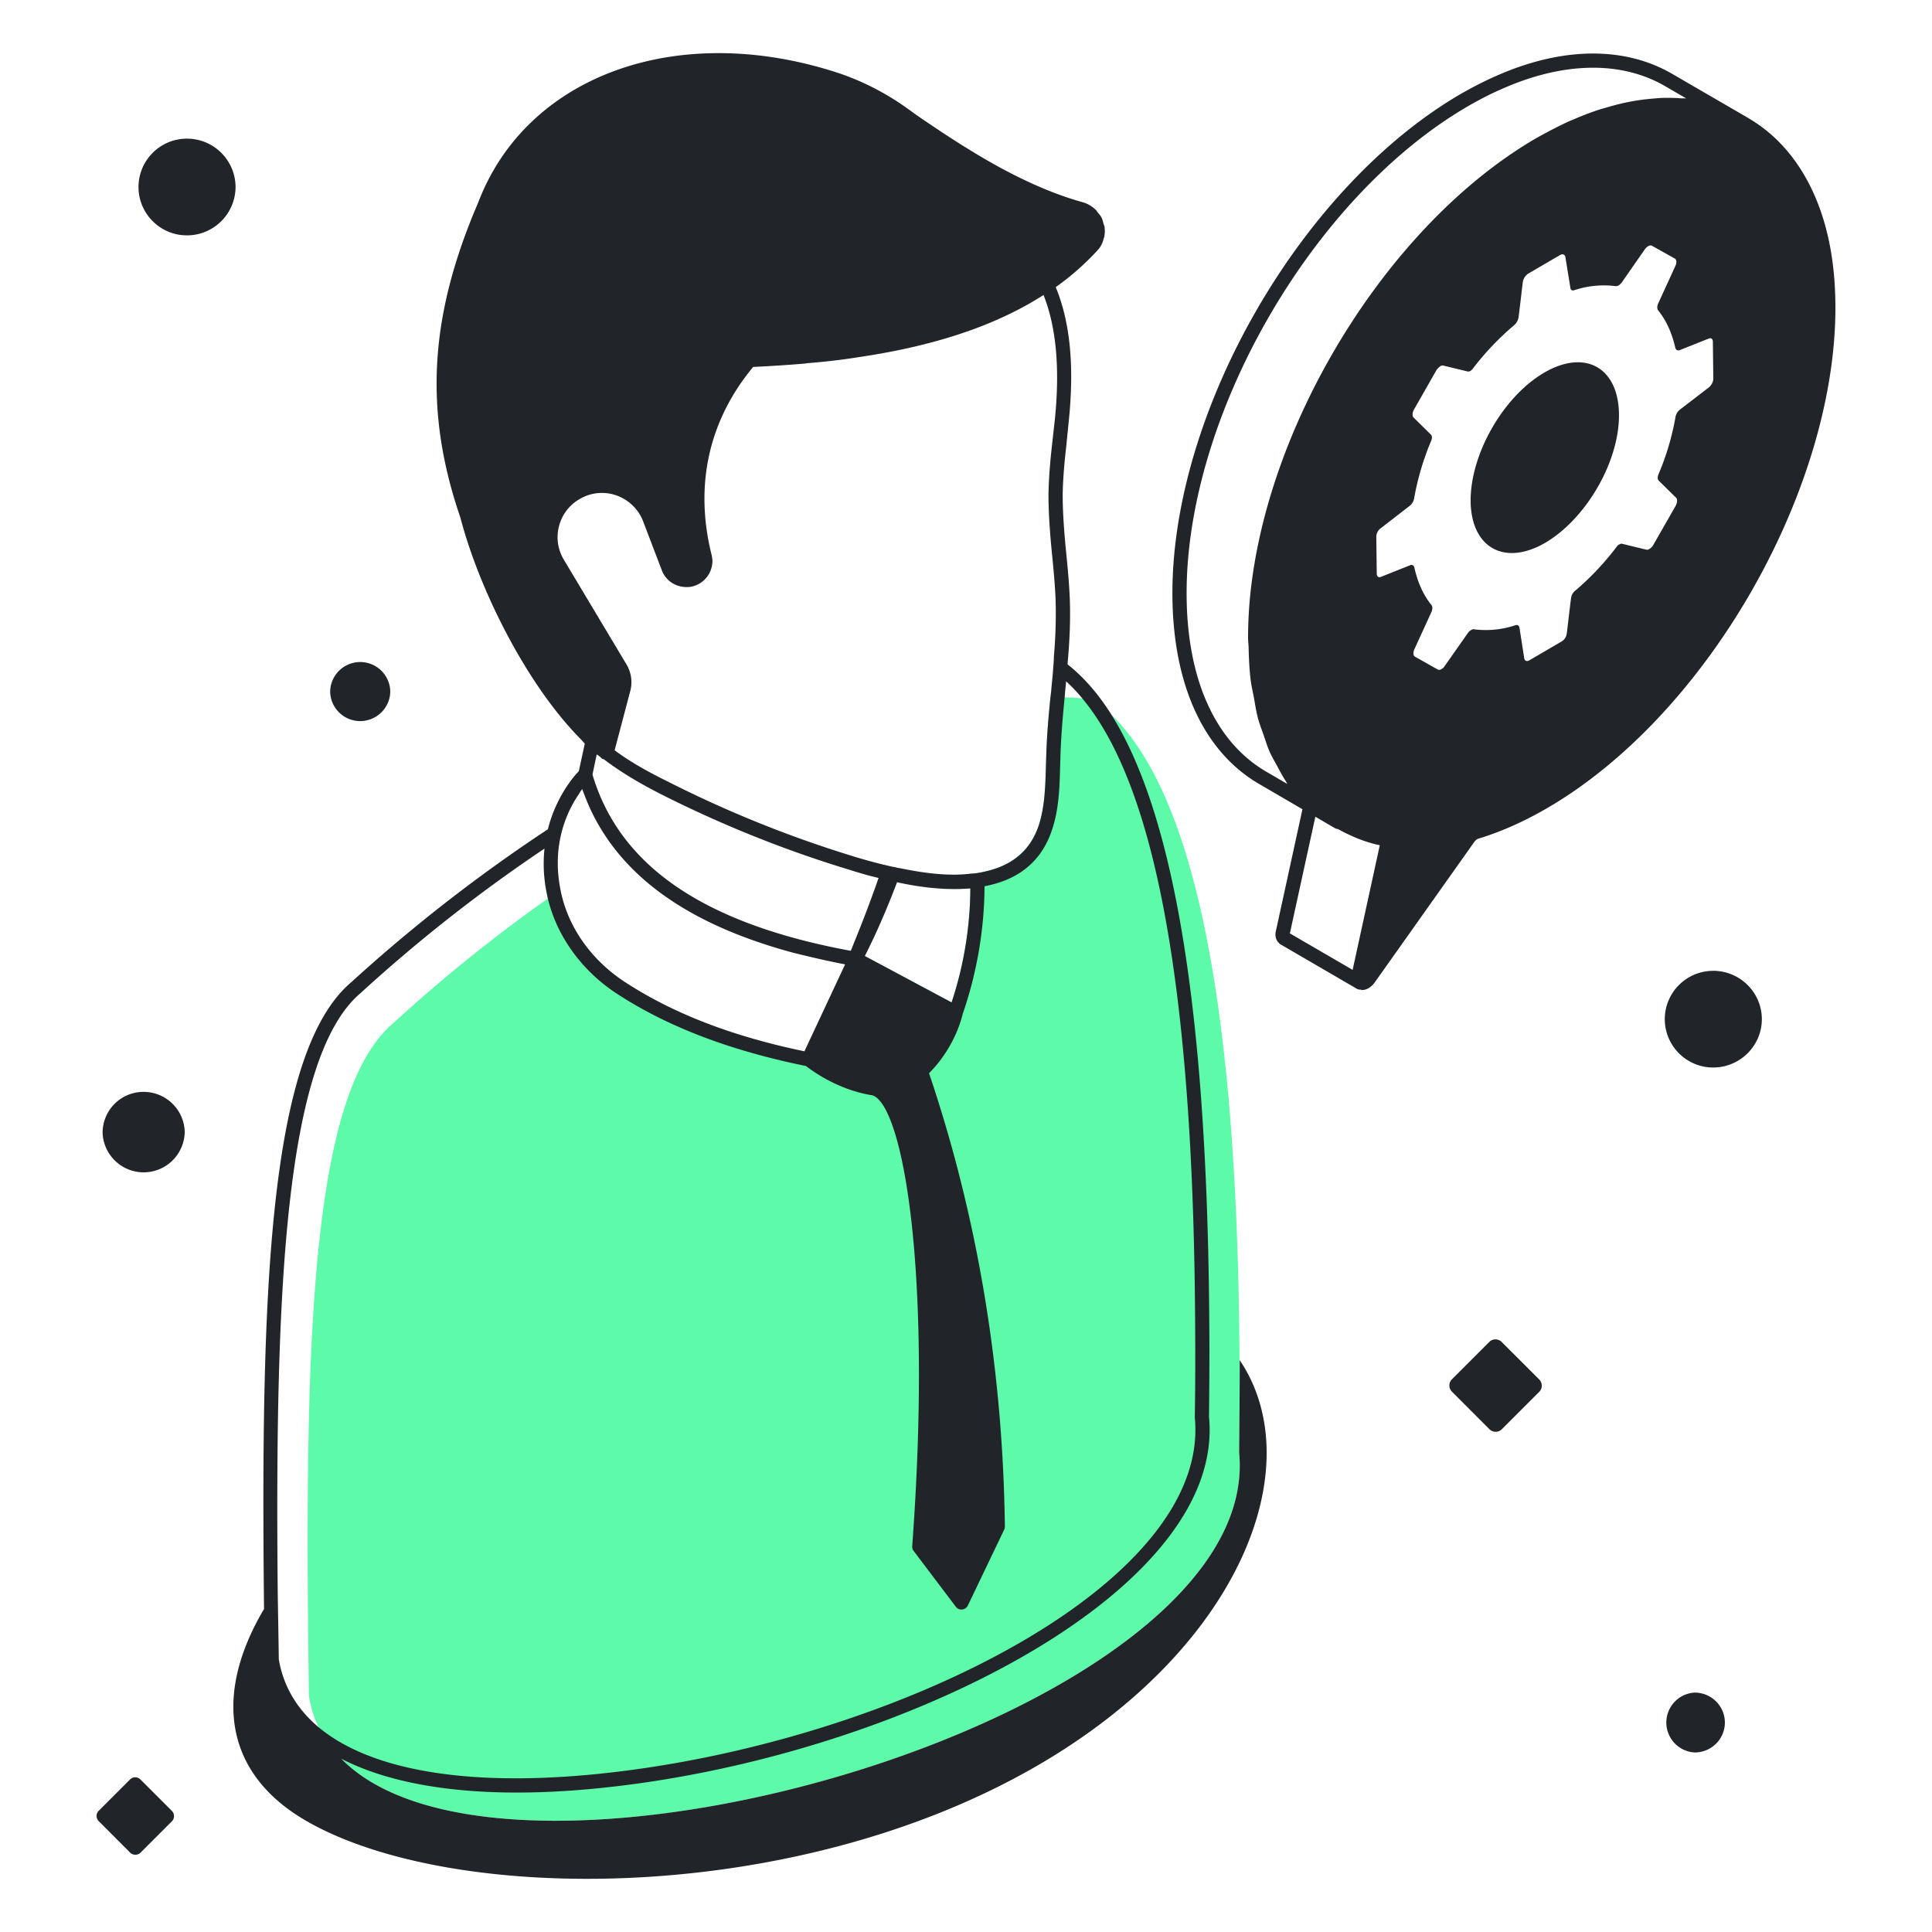 <svg xmlns="http://www.w3.org/2000/svg" viewBox="0 0 68 68" width="256" height="256"><path fill="#5cfaa9" d="M43.613 51.122c.9 9.23-25.64 16.87-31.6 10.78h-.01a3.95 3.95 0 0 1-1.13-2.22c-.16-11.77-.04-21.13 2.96-23.66 1.73-1.59 3.65-3.14 5.67-4.55.29 1.37 1.18 2.54 2.36 3.3 1.89 1.23 4.13 2.02 6.6 2.51l1.54-3.29.11-.24c.39-.74.81-1.69 1.22-2.75.05-.16.11-.32.17-.48.03.01.05.02.08.02-.06.16-.12.32-.17.48-.35.98-.69 1.83-.89 2.34-.04.11-.08.21-.11.28l3.08 1.64c.43-1.3.65-2.64.66-4.01 0-.17 0-.34-.01-.52.17-.01.34-.03.49-.07 1-.21 1.65-.76 1.94-1.67.2-.64.22-1.35.24-2.04l.01-.33c.02-.71.08-1.42.15-2.11.16 0 .33.01.5.01.21.01.42.02.62.04.12 0 .23.01.35.02.24.16.47.35.68.56 3.88 3.77 4.63 14.98 4.49 25.96z" class="color007aff svgShape"></path><path d="M43.613 51.122c.9 9.23-25.64 16.87-31.6 10.78 1.51.78 3.61 1.19 6.18 1.19 1.2 0 2.5-.09 3.9-.27 10.15-1.31 21.04-6.96 20.46-12.95.01-1.09.02-2.15.01-3.18-.06-10.81-1.18-17.92-3.44-21.53-.47-.75-.99-1.34-1.55-1.78.07-.76.11-1.53.08-2.3-.02-.52-.07-1.05-.12-1.56-.07-.7-.13-1.42-.13-2.12.01-.55.06-1.12.12-1.64l.1-1c.191-1.907.038-3.442-.465-4.656a9.25 9.25 0 0 0 1.496-1.323.69.69 0 0 0 .08-.108c0-.003.003-.004.004-.007.054-.089.087-.185.111-.282.004-.015.014-.027.016-.042a1.04 1.04 0 0 0 .011-.35V7.99c-.006-.047-.029-.088-.041-.133-.019-.065-.03-.132-.061-.193-.036-.072-.09-.131-.142-.193-.023-.027-.037-.06-.064-.086l-.005-.004c-.002-.001-.002-.004-.003-.005-.002-.001-.004 0-.006-.002a1.052 1.052 0 0 0-.447-.256c-1.14-.316-2.404-.89-3.757-1.708-.022-.012-.045-.028-.066-.04a33.456 33.456 0 0 1-1.444-.926l-.042-.028a20.449 20.449 0 0 1-.814-.564 9.2 9.2 0 0 0-2.432-1.268c-5.66-1.874-11.01.044-12.722 4.547-1.727 4.016-1.912 7.338-.624 11.093.647 2.48 2.301 5.849 4.253 7.812.042.045.081.092.124.135l-.21.97c-.187.193-.804.91-1.09 2.047a56.224 56.224 0 0 0-6.92 5.383c-2.93 2.48-3.19 11.01-3.07 22.06-1.78 3-1.41 5.79 1.49 7.46 5.13 2.96 17.2 3.01 25.75-1.96 7.19-4.18 9.58-10.58 7.1-14.26 0 1.08-.01 2.17-.02 3.25zm-6.48-36.41-.11.99c-.06.54-.11 1.12-.12 1.69 0 .73.06 1.47.13 2.17.05.51.1 1.03.12 1.54.02.66 0 1.33-.06 2 0 .17-.02.33-.03.5-.02.26-.05.52-.07.77-.01.05-.01.1-.02.16-.07.69-.13 1.4-.15 2.11l-.01.33c-.02.69-.04 1.4-.24 2.04-.29.91-.94 1.46-1.94 1.67-.15.04-.32.06-.49.07-.67.08-1.46.01-2.39-.18-.05-.01-.11-.02-.17-.03-.03 0-.05-.01-.08-.02-.13-.02-.27-.06-.41-.09-.37-.09-.77-.2-1.18-.33-2.2-.68-4.35-1.55-6.4-2.59-.612-.302-1.276-.655-1.88-1.105l.548-2.078c.088-.325.039-.665-.137-.955l-2.195-3.668c-.222-.368-.282-.798-.168-1.21s.383-.752.766-.957c.223-.124.479-.19.74-.19.638 0 1.221.403 1.45 1.002l.663 1.737c.16.402.576.629 1.02.564a.926.926 0 0 0 .755-.908c0-.06-.01-.12-.028-.21-.612-2.443-.107-4.73 1.462-6.619.617-.03 1.225-.068 1.829-.119.036-.007.078-.016.134-.017.616-.05 1.212-.122 1.77-.212 2.692-.398 4.825-1.119 6.487-2.184.443 1.12.578 2.547.404 4.329zm-3.64 20.569-3.053-1.633c.377-.742.767-1.628 1.133-2.596.63.14 1.33.24 2.02.24.19 0 .37-.01.56-.02a13 13 0 0 1-.66 4.009zm-12.399-8.666c.034.027.066.064.1.09.017.014.04.012.06.02.656.497 1.362.899 2.029 1.237 2.08 1.05 4.26 1.93 6.48 2.61.29.09.69.22 1.16.33-.33.95-.66 1.78-.86 2.27l-.117.294c-5.163-.953-8.135-2.98-9.093-6.204l.15-.71c.029.024.062.04.091.063zm-.721 1.337c.04-.07.08-.13.12-.18.12.33.25.65.41.96 1.17 2.27 3.5 3.86 7.05 4.81.57.14 1.16.28 1.79.4l-.028.065-.064.136-1.338 2.859c-2.55-.53-4.62-1.33-6.32-2.44-1.18-.77-2.01-1.94-2.26-3.22-.33-1.6.22-2.78.64-3.39zm-7.68 7a54.926 54.926 0 0 1 6.471-5.084c-.049.473-.039.996.079 1.574.28 1.41 1.19 2.7 2.48 3.54 1.789 1.162 3.955 1.988 6.642 2.538.727.548 1.528.901 2.347 1.033 1.05.358 2.118 6.07 1.395 15.866a.244.244 0 0 0 .05.169l1.484 1.963c.046.063.12.1.199.1.008 0 .016 0 .025-.002a.253.253 0 0 0 .2-.14l1.279-2.67a.26.26 0 0 0 .024-.11c-.07-5.557-.968-10.924-2.669-15.955.567-.572.984-1.3 1.182-2.069v-.007c.504-1.463.762-2.975.772-4.506 1.07-.2 1.99-.77 2.39-2.03.23-.71.25-1.45.27-2.17l.01-.34c.02-.7.08-1.41.15-2.11 0-.04.01-.09.01-.13.01-.14.03-.28.04-.43.2.18.39.38.57.6 2.58 3.09 3.89 10.24 3.97 21.73.01 1.15.01 2.34-.01 3.58.56 5.73-10.11 11.15-20.02 12.43-5.1.66-8.88.09-10.82-1.53-.76-.64-1.24-1.44-1.4-2.39-.01-.85-.03-1.7-.04-2.53-.09-10.24.22-18.64 2.92-20.92zm51.84-25.446c-.261-2.477-1.323-4.372-2.992-5.345-.002 0-.002-.003-.004-.005l-.017-.01-2.657-1.542c-1.698-.99-3.916-.957-6.244.087-.36.158-.747.355-1.184.603-5.63 3.262-10.19 11.167-10.17 17.623.01 3.171 1.097 5.544 3.062 6.682l1.515.883-.928 4.254c-.06.21.004.408.165.507l2.674 1.556c.04.023.083.034.126.034.004 0 .007-.003.01-.003.018.003.031.016.048.016a.474.474 0 0 0 .234-.067.712.712 0 0 0 .212-.197l3.499-4.937a.392.392 0 0 1 .125-.118c.788-.237 1.6-.594 2.41-1.062 6.083-3.513 10.81-12.371 10.116-18.96zm-6.149 7.413.614.605c.047.047.04.167-.024.286l-.788 1.377a.369.369 0 0 1-.136.136.127.127 0 0 1-.103.024l-.852-.207c-.032-.008-.064 0-.104.024a.246.246 0 0 0-.095.087 9.794 9.794 0 0 1-1.441 1.529.404.404 0 0 0-.16.278c-.04.303-.11.924-.15 1.242a.383.383 0 0 1-.184.279l-1.13.66c-.088.056-.167.024-.183-.071l-.168-1.075c-.015-.08-.071-.111-.143-.087a3.285 3.285 0 0 1-1.464.143c-.024-.008-.056 0-.088.024a.312.312 0 0 0-.112.095l-.828 1.179a.274.274 0 0 1-.111.103.127.127 0 0 1-.128.016l-.804-.454c-.063-.032-.071-.143-.023-.255l.605-1.321c.04-.096.04-.191 0-.239-.28-.342-.486-.788-.605-1.33-.024-.071-.08-.103-.152-.071l-1.019.406c-.087.04-.151-.016-.151-.112l-.016-1.305c0-.104.064-.231.16-.295l1.018-.788a.42.42 0 0 0 .151-.247 9.489 9.489 0 0 1 .598-2.03c.04-.087.04-.183 0-.223l-.613-.605c-.056-.055-.048-.175.015-.286l.789-1.385a.546.546 0 0 1 .135-.136c.04-.024.072-.032.104-.024l.851.207c.032.008.064 0 .104-.016a.366.366 0 0 0 .096-.095 9.748 9.748 0 0 1 1.448-1.52.464.464 0 0 0 .152-.28c.04-.302.111-.93.15-1.241a.445.445 0 0 1 .184-.287l1.13-.66c.088-.048.168-.017.183.071l.176 1.083c.008.08.063.111.135.087a3.283 3.283 0 0 1 1.465-.143.212.212 0 0 0 .095-.024.441.441 0 0 0 .112-.103l.82-1.179a.44.44 0 0 1 .111-.103c.048-.024.096-.032.128-.016l.812.454c.063.04.071.151.016.263l-.605 1.321c-.04.096-.04.183 0 .239.278.342.485.788.605 1.321.023.072.08.104.15.08l1.02-.406c.088-.04.151.008.151.111l.016 1.298c0 .104-.064.23-.151.303l-1.027.788a.421.421 0 0 0-.151.247 9.265 9.265 0 0 1-.598 2.022c-.04.095-.04.19.008.23zM44.578 27.166c-1.805-1.045-2.805-3.265-2.813-6.25-.02-6.297 4.43-14.008 9.919-17.187.42-.24.79-.43 1.137-.58 1.134-.51 2.235-.765 3.25-.765.934 0 1.795.217 2.54.651l.739.429c-.062-.006-.127 0-.19-.004a6.423 6.423 0 0 0-.664-.014c-.11.005-.222.016-.334.026a7.397 7.397 0 0 0-.954.14c-.208.044-.418.1-.63.162-.11.032-.22.06-.33.097-.294.098-.59.212-.889.343-.027.012-.053.02-.08.031-.343.154-.707.34-1.181.602-5.63 3.252-10.19 11.157-10.17 17.623 0 .103.015.195.018.296.01.398.027.79.072 1.16.025.214.075.408.112.612.044.24.08.486.138.711.057.218.135.414.206.618.066.19.124.387.202.565.081.188.181.355.276.53.093.172.183.348.288.507.027.039.045.087.071.125l-.733-.428zm1.718 1.58.694.405a.24.24 0 0 0 .1.028c.454.251.937.458 1.474.57l-.956 4.387-2.209-1.284.897-4.105z" fill="#212529" class="color000 svgShape"></path><path d="M54.356 13.113c-1.449.844-2.603 2.866-2.595 4.522.016 1.64 1.186 2.3 2.62 1.473 1.456-.852 2.618-2.874 2.602-4.522-.016-1.648-1.186-2.309-2.627-1.473zM6.577 4.88c-.938 0-1.702.764-1.702 1.702 0 .939.764 1.702 1.702 1.702a1.71 1.71 0 0 0 1.714-1.702A1.71 1.71 0 0 0 6.577 4.88zm53.72 29.29c-.938 0-1.702.763-1.702 1.701s.764 1.702 1.702 1.702c.945 0 1.714-.764 1.714-1.702s-.769-1.702-1.714-1.702zM12.675 25.38c.585 0 1.061-.472 1.061-1.053a1.058 1.058 0 0 0-2.115 0c0 .581.473 1.053 1.054 1.053zm40.178 21.852a.308.308 0 0 0-.435 0l-1.315 1.315a.308.308 0 0 0 0 .435l1.32 1.322c.06.058.137.09.219.09.082 0 .16-.032.218-.09l1.315-1.315a.308.308 0 0 0 0-.436l-1.322-1.321zm6.795 12.342a1.055 1.055 0 0 0 0 2.107c.586 0 1.062-.472 1.062-1.054 0-.58-.476-1.053-1.062-1.053zM5.051 38.43a1.44 1.44 0 0 0-1.44 1.44 1.446 1.446 0 0 0 2.89 0c0-.795-.65-1.44-1.45-1.44zm-.11 24.2a.258.258 0 0 0-.364.001l-1.102 1.102c-.101.101-.101.265 0 .365l1.106 1.108a.261.261 0 0 0 .366 0l1.103-1.102c.1-.1.1-.265 0-.366l-1.108-1.107z" fill="#212529" class="color000 svgShape"></path></svg>